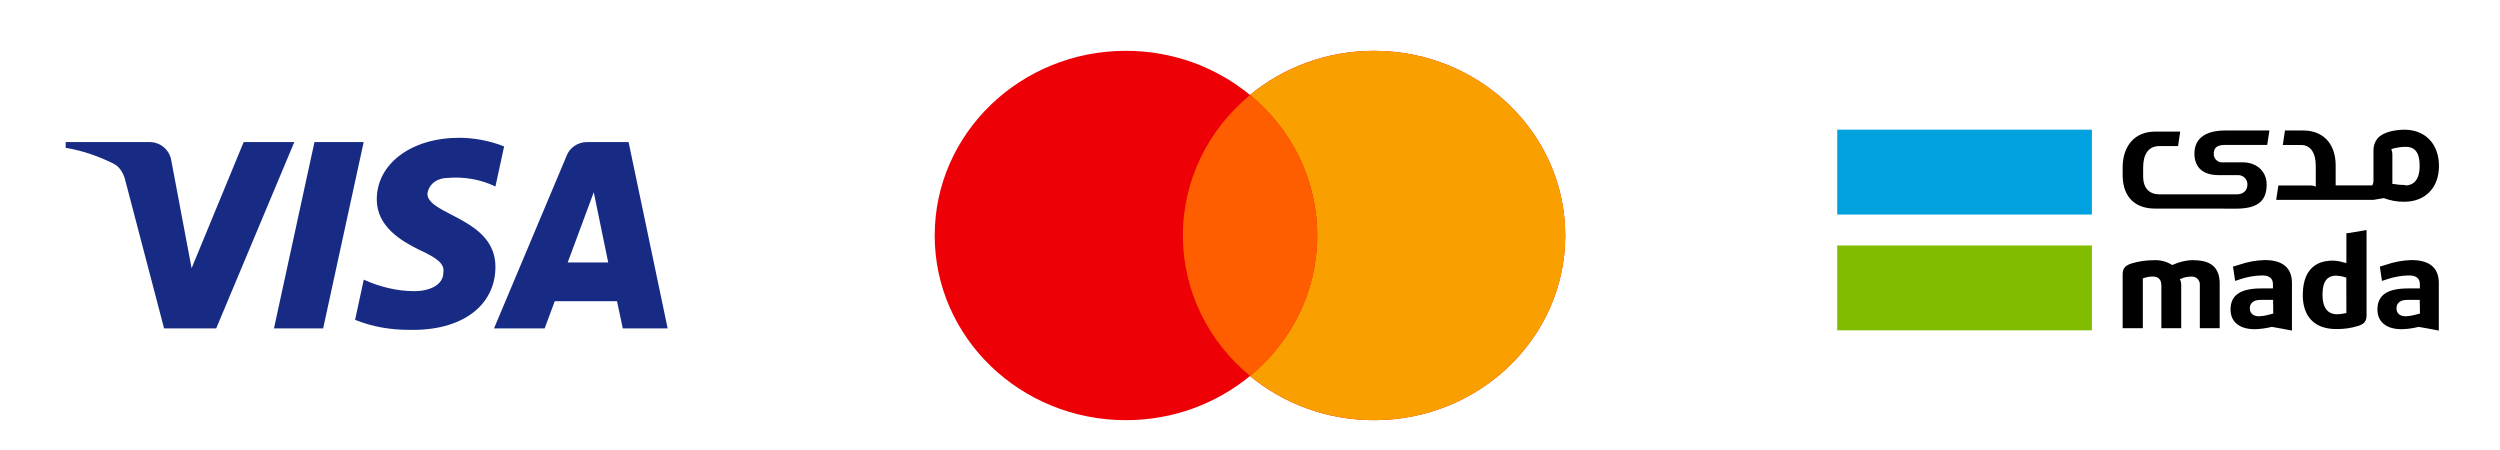 <svg width="150" height="27" viewBox="0 0 150 27" fill="none" xmlns="http://www.w3.org/2000/svg">
<path fill-rule="evenodd" clip-rule="evenodd" d="M12.971 19.704H9.845L7.501 10.762C7.39 10.351 7.154 9.987 6.806 9.816C5.939 9.385 4.984 9.042 3.941 8.87V8.525H8.977C9.672 8.525 10.193 9.042 10.28 9.643L11.496 16.093L14.62 8.525H17.659L12.971 19.704ZM19.389 19.704H16.438L18.868 8.525H21.82L19.389 19.704ZM25.645 11.622C25.732 11.02 26.253 10.676 26.861 10.676C27.817 10.589 28.858 10.762 29.726 11.191L30.247 8.785C29.379 8.44 28.423 8.267 27.556 8.267C24.691 8.267 22.606 9.816 22.606 11.965C22.606 13.6 24.083 14.458 25.125 14.975C26.253 15.491 26.687 15.835 26.601 16.351C26.601 17.125 25.732 17.469 24.865 17.469C23.822 17.469 22.78 17.211 21.826 16.78L21.305 19.189C22.347 19.618 23.475 19.791 24.517 19.791C27.73 19.876 29.726 18.329 29.726 16.007C29.726 13.083 25.645 12.911 25.645 11.622ZM40.059 19.704L37.715 8.525H35.197C34.676 8.525 34.155 8.87 33.981 9.385L29.641 19.704H32.679L33.286 18.071H37.02L37.367 19.704H40.059ZM35.626 11.536L36.493 15.749H34.062L35.626 11.536Z" fill="#172B85"/>
<path d="M82.439 3.049C88.777 3.049 93.915 8.01 93.915 14.13C93.915 20.249 88.777 25.21 82.439 25.21C79.599 25.21 77.002 24.211 74.998 22.561C72.994 24.211 70.397 25.21 67.557 25.21C61.219 25.21 56.082 20.248 56.082 14.129C56.082 8.01 61.219 3.049 67.557 3.049C70.397 3.049 72.994 4.047 74.998 5.697C77.002 4.047 79.6 3.049 82.439 3.049Z" fill="#ED0006"/>
<path d="M82.443 3.049C88.781 3.049 93.919 8.01 93.919 14.129C93.919 20.248 88.781 25.21 82.443 25.21C79.602 25.21 77.004 24.21 75 22.559C77.466 20.526 79.032 17.505 79.032 14.129C79.032 10.753 77.466 7.731 75 5.699C77.004 4.048 79.602 3.049 82.443 3.049Z" fill="#F9A000"/>
<path d="M75.004 5.7C77.47 7.732 79.036 10.753 79.036 14.129C79.036 17.505 77.47 20.526 75.004 22.558C72.538 20.526 70.973 17.505 70.973 14.129C70.973 10.753 72.538 7.732 75.004 5.7Z" fill="#FF5E00"/>
<g clip-path="url(#clip0_1255_13779)">
<path d="M110.234 14.726H125.514V19.821H110.234V14.726Z" fill="#82BC00"/>
<path d="M110.234 7.781H125.514V12.874H110.234V7.781Z" fill="#00A1DF"/>
<path d="M140.783 18.78L140.716 18.794C140.554 18.833 140.388 18.854 140.221 18.856C139.823 18.856 139.351 18.654 139.351 17.689C139.351 17.193 139.437 16.538 140.176 16.538C140.361 16.548 140.544 16.581 140.721 16.638L140.778 16.657L140.783 18.78ZM140.907 13.975L140.783 13.996V15.786L140.678 15.755H140.647C140.428 15.684 140.201 15.644 139.971 15.636C138.482 15.636 138.167 16.762 138.167 17.706C138.167 18.999 138.882 19.742 140.159 19.742C140.611 19.754 141.062 19.69 141.493 19.554C141.86 19.438 141.993 19.268 141.993 18.911V13.799C141.636 13.868 141.279 13.925 140.909 13.985M145.197 18.813L145.135 18.83L144.897 18.89C144.719 18.942 144.535 18.971 144.349 18.978C143.999 18.978 143.789 18.804 143.789 18.501C143.789 18.311 143.875 17.991 144.447 17.991H145.185L145.197 18.813ZM144.678 15.604C144.165 15.619 143.657 15.713 143.172 15.881L142.791 15.998L142.918 16.855L143.289 16.734C143.689 16.605 144.106 16.536 144.525 16.526C144.692 16.526 145.193 16.526 145.193 17.067V17.305H144.497C143.234 17.305 142.646 17.708 142.646 18.573C142.646 19.314 143.184 19.752 144.094 19.752C144.434 19.745 144.772 19.7 145.102 19.616H145.138L145.25 19.635C145.605 19.7 145.964 19.761 146.329 19.835V16.986C146.329 16.069 145.776 15.604 144.687 15.604M136.395 18.813L136.333 18.83L136.095 18.89C135.917 18.942 135.734 18.971 135.549 18.978C135.199 18.978 134.99 18.804 134.99 18.501C134.99 18.311 135.075 17.991 135.647 17.991H136.386L136.395 18.813ZM135.876 15.604C135.36 15.619 134.849 15.712 134.361 15.881L133.98 15.998L134.108 16.855L134.477 16.734C134.878 16.605 135.295 16.535 135.716 16.526C135.878 16.526 136.378 16.526 136.378 17.067V17.305H135.685C134.423 17.305 133.832 17.708 133.832 18.573C133.832 19.314 134.373 19.752 135.28 19.752C135.621 19.745 135.96 19.699 136.29 19.616H136.326L136.438 19.635C136.793 19.7 137.153 19.761 137.517 19.835V16.986C137.517 16.067 136.964 15.604 135.876 15.604ZM131.614 15.604C131.189 15.61 130.771 15.704 130.385 15.881L130.34 15.902L130.301 15.881C129.97 15.679 129.583 15.586 129.196 15.614C128.755 15.614 128.317 15.679 127.895 15.807C127.509 15.926 127.359 16.11 127.359 16.457V19.692H128.57V16.705L128.627 16.686C128.797 16.625 128.977 16.593 129.158 16.591C129.508 16.591 129.682 16.774 129.682 17.139V19.692H130.873V17.086C130.875 17 130.86 16.915 130.83 16.834L130.792 16.755L130.873 16.719C131.058 16.637 131.259 16.595 131.462 16.596C131.524 16.588 131.588 16.594 131.649 16.611C131.709 16.629 131.766 16.658 131.815 16.698C131.865 16.738 131.905 16.787 131.935 16.842C131.965 16.898 131.984 16.959 131.99 17.022C131.995 17.062 131.995 17.103 131.99 17.143V19.692H133.181V17.017C133.181 16.064 132.672 15.614 131.619 15.614M144.323 11.102C144.083 11.103 143.844 11.081 143.608 11.038H143.542V9.277C143.543 9.197 143.531 9.116 143.508 9.039L143.47 8.965L143.546 8.93C143.566 8.925 143.585 8.917 143.604 8.908H143.618L143.696 8.882H143.732C143.936 8.832 144.145 8.808 144.354 8.81C145.092 8.81 145.178 9.466 145.178 9.963C145.178 10.916 144.702 11.128 144.309 11.128M144.316 7.781H144.292C143.599 7.781 142.884 7.97 142.625 8.344C142.479 8.539 142.403 8.777 142.408 9.02V10.819C142.413 10.895 142.4 10.972 142.37 11.043L142.331 11.124H140.14V9.873C140.114 8.553 139.33 7.829 138.201 7.829H137.098L136.969 8.699H138.067C138.644 8.699 138.946 9.192 138.946 9.944V11.202L138.868 11.164C138.784 11.136 138.696 11.123 138.608 11.128H136.702C136.667 11.367 136.621 11.679 136.571 11.993H142.401C142.596 11.957 142.832 11.922 143.029 11.886C143.42 12.036 143.836 12.11 144.254 12.105C145.521 12.105 146.338 11.259 146.338 9.961C146.338 8.663 145.55 7.81 144.316 7.781ZM134.094 12.52H134.146C135.411 12.52 136 12.103 136 11.071C136 10.33 135.459 9.74 134.551 9.74H133.384C133.319 9.748 133.253 9.743 133.19 9.725C133.126 9.707 133.067 9.677 133.016 9.637C132.964 9.596 132.921 9.546 132.889 9.489C132.857 9.432 132.837 9.369 132.829 9.304C132.827 9.272 132.827 9.24 132.829 9.208C132.829 8.97 132.915 8.696 133.484 8.696H136.033C136.085 8.363 136.116 8.158 136.164 7.829H133.515C132.281 7.829 131.666 8.344 131.666 9.211C131.666 10.078 132.21 10.507 133.115 10.507H134.287C134.359 10.505 134.431 10.518 134.498 10.545C134.565 10.571 134.626 10.611 134.678 10.661C134.73 10.711 134.771 10.771 134.8 10.838C134.828 10.904 134.843 10.975 134.844 11.047V11.071C134.844 11.264 134.758 11.66 134.189 11.66H133.991H130.259H129.568C128.994 11.66 128.589 11.331 128.589 10.578V10.047C128.589 9.256 128.901 8.765 129.568 8.765H130.685C130.733 8.429 130.764 8.22 130.811 7.896H129.298C128.167 7.896 127.393 8.656 127.359 9.975V10.566C127.388 11.886 128.167 12.515 129.298 12.515H130.404H132.426L134.094 12.52Z" fill="black"/>
</g>
<defs>
<clipPath id="clip0_1255_13779">
<rect width="36.117" height="12.04" fill="white" transform="translate(110.234 7.781)"/>
</clipPath>
</defs>
</svg>
